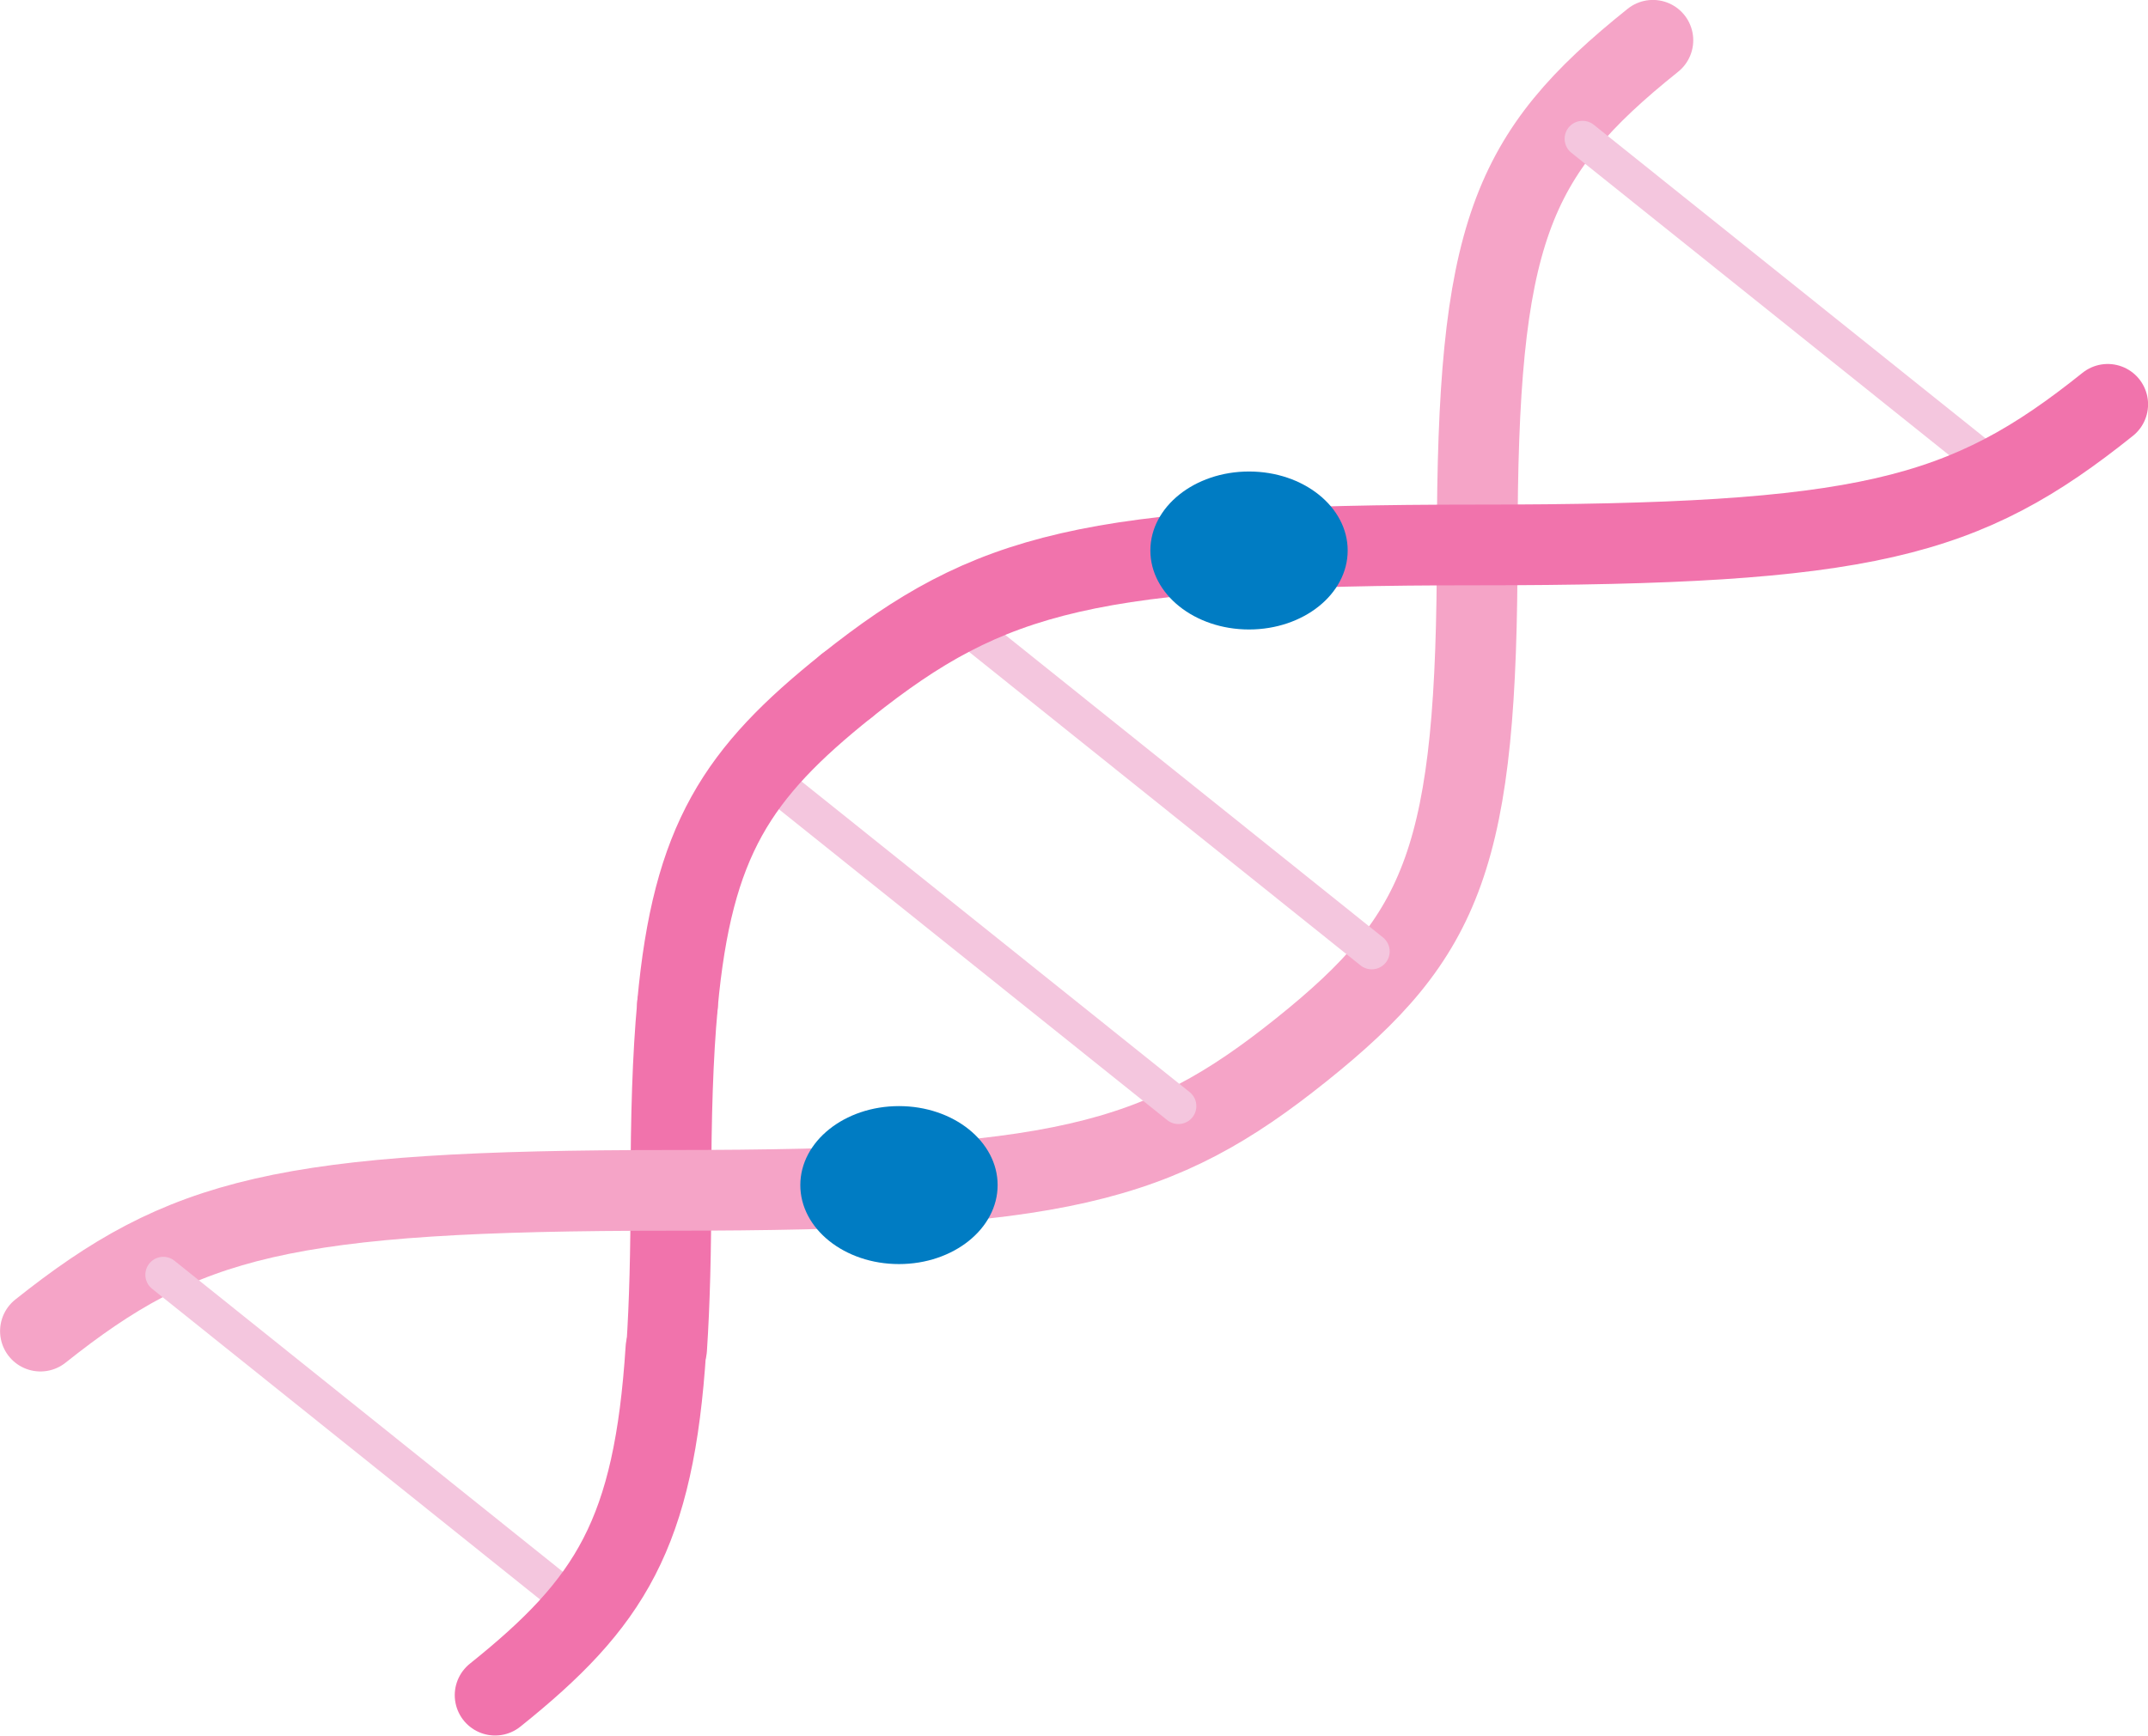 <svg id="Capa_1" data-name="Capa 1" xmlns="http://www.w3.org/2000/svg" viewBox="0 0 150.89 121.95"><defs><style>.cls-1,.cls-2,.cls-3{fill:none;stroke-linecap:round;stroke-miterlimit:10;}.cls-1{stroke:#f173ac;}.cls-1,.cls-2{stroke-width:5.67px;}.cls-2{stroke:#f5a4c7;}.cls-3{stroke:#f4c6de;stroke-width:2.52px;}.cls-4{fill:#007cc3;}</style></defs><title>prueba</title><path class="cls-1" d="M566.77,1233.92c.21-3.17.3-6.83.3-11.11,0-5.18.13-9.45.46-13" transform="translate(-519.94 -1139.17)"/><path class="cls-2" d="M522.78,1232.7c10.05-8,17-9.89,44.29-9.89s34.24-1.83,44.29-9.88,12.35-13.58,12.35-35.47,2.29-27.41,12.34-35.46" transform="translate(-519.94 -1139.17)"/><line class="cls-3" x1="111.17" y1="9.75" x2="139.42" y2="32.37"/><line class="cls-3" x1="68.11" y1="44.22" x2="96.36" y2="66.85"/><path class="cls-1" d="M579.42,1187.35c10.05-8,17-9.89,44.29-9.89s34.24-1.83,44.29-9.88" transform="translate(-519.94 -1139.17)"/><line class="cls-3" x1="54.53" y1="55.1" x2="82.78" y2="77.72"/><path class="cls-1" d="M567.53,1209.76c1.06-11.59,4.21-16.27,11.89-22.41" transform="translate(-519.94 -1139.17)"/><line class="cls-3" x1="11.47" y1="89.57" x2="39.72" y2="112.2"/><path class="cls-1" d="M554.72,1258.28c8.09-6.48,11.16-11.32,12-24.36" transform="translate(-519.94 -1139.17)"/><ellipse class="cls-4" cx="63.15" cy="83.27" rx="6.93" ry="5.55"/><ellipse class="cls-4" cx="87.74" cy="38.68" rx="6.93" ry="5.55"/></svg>